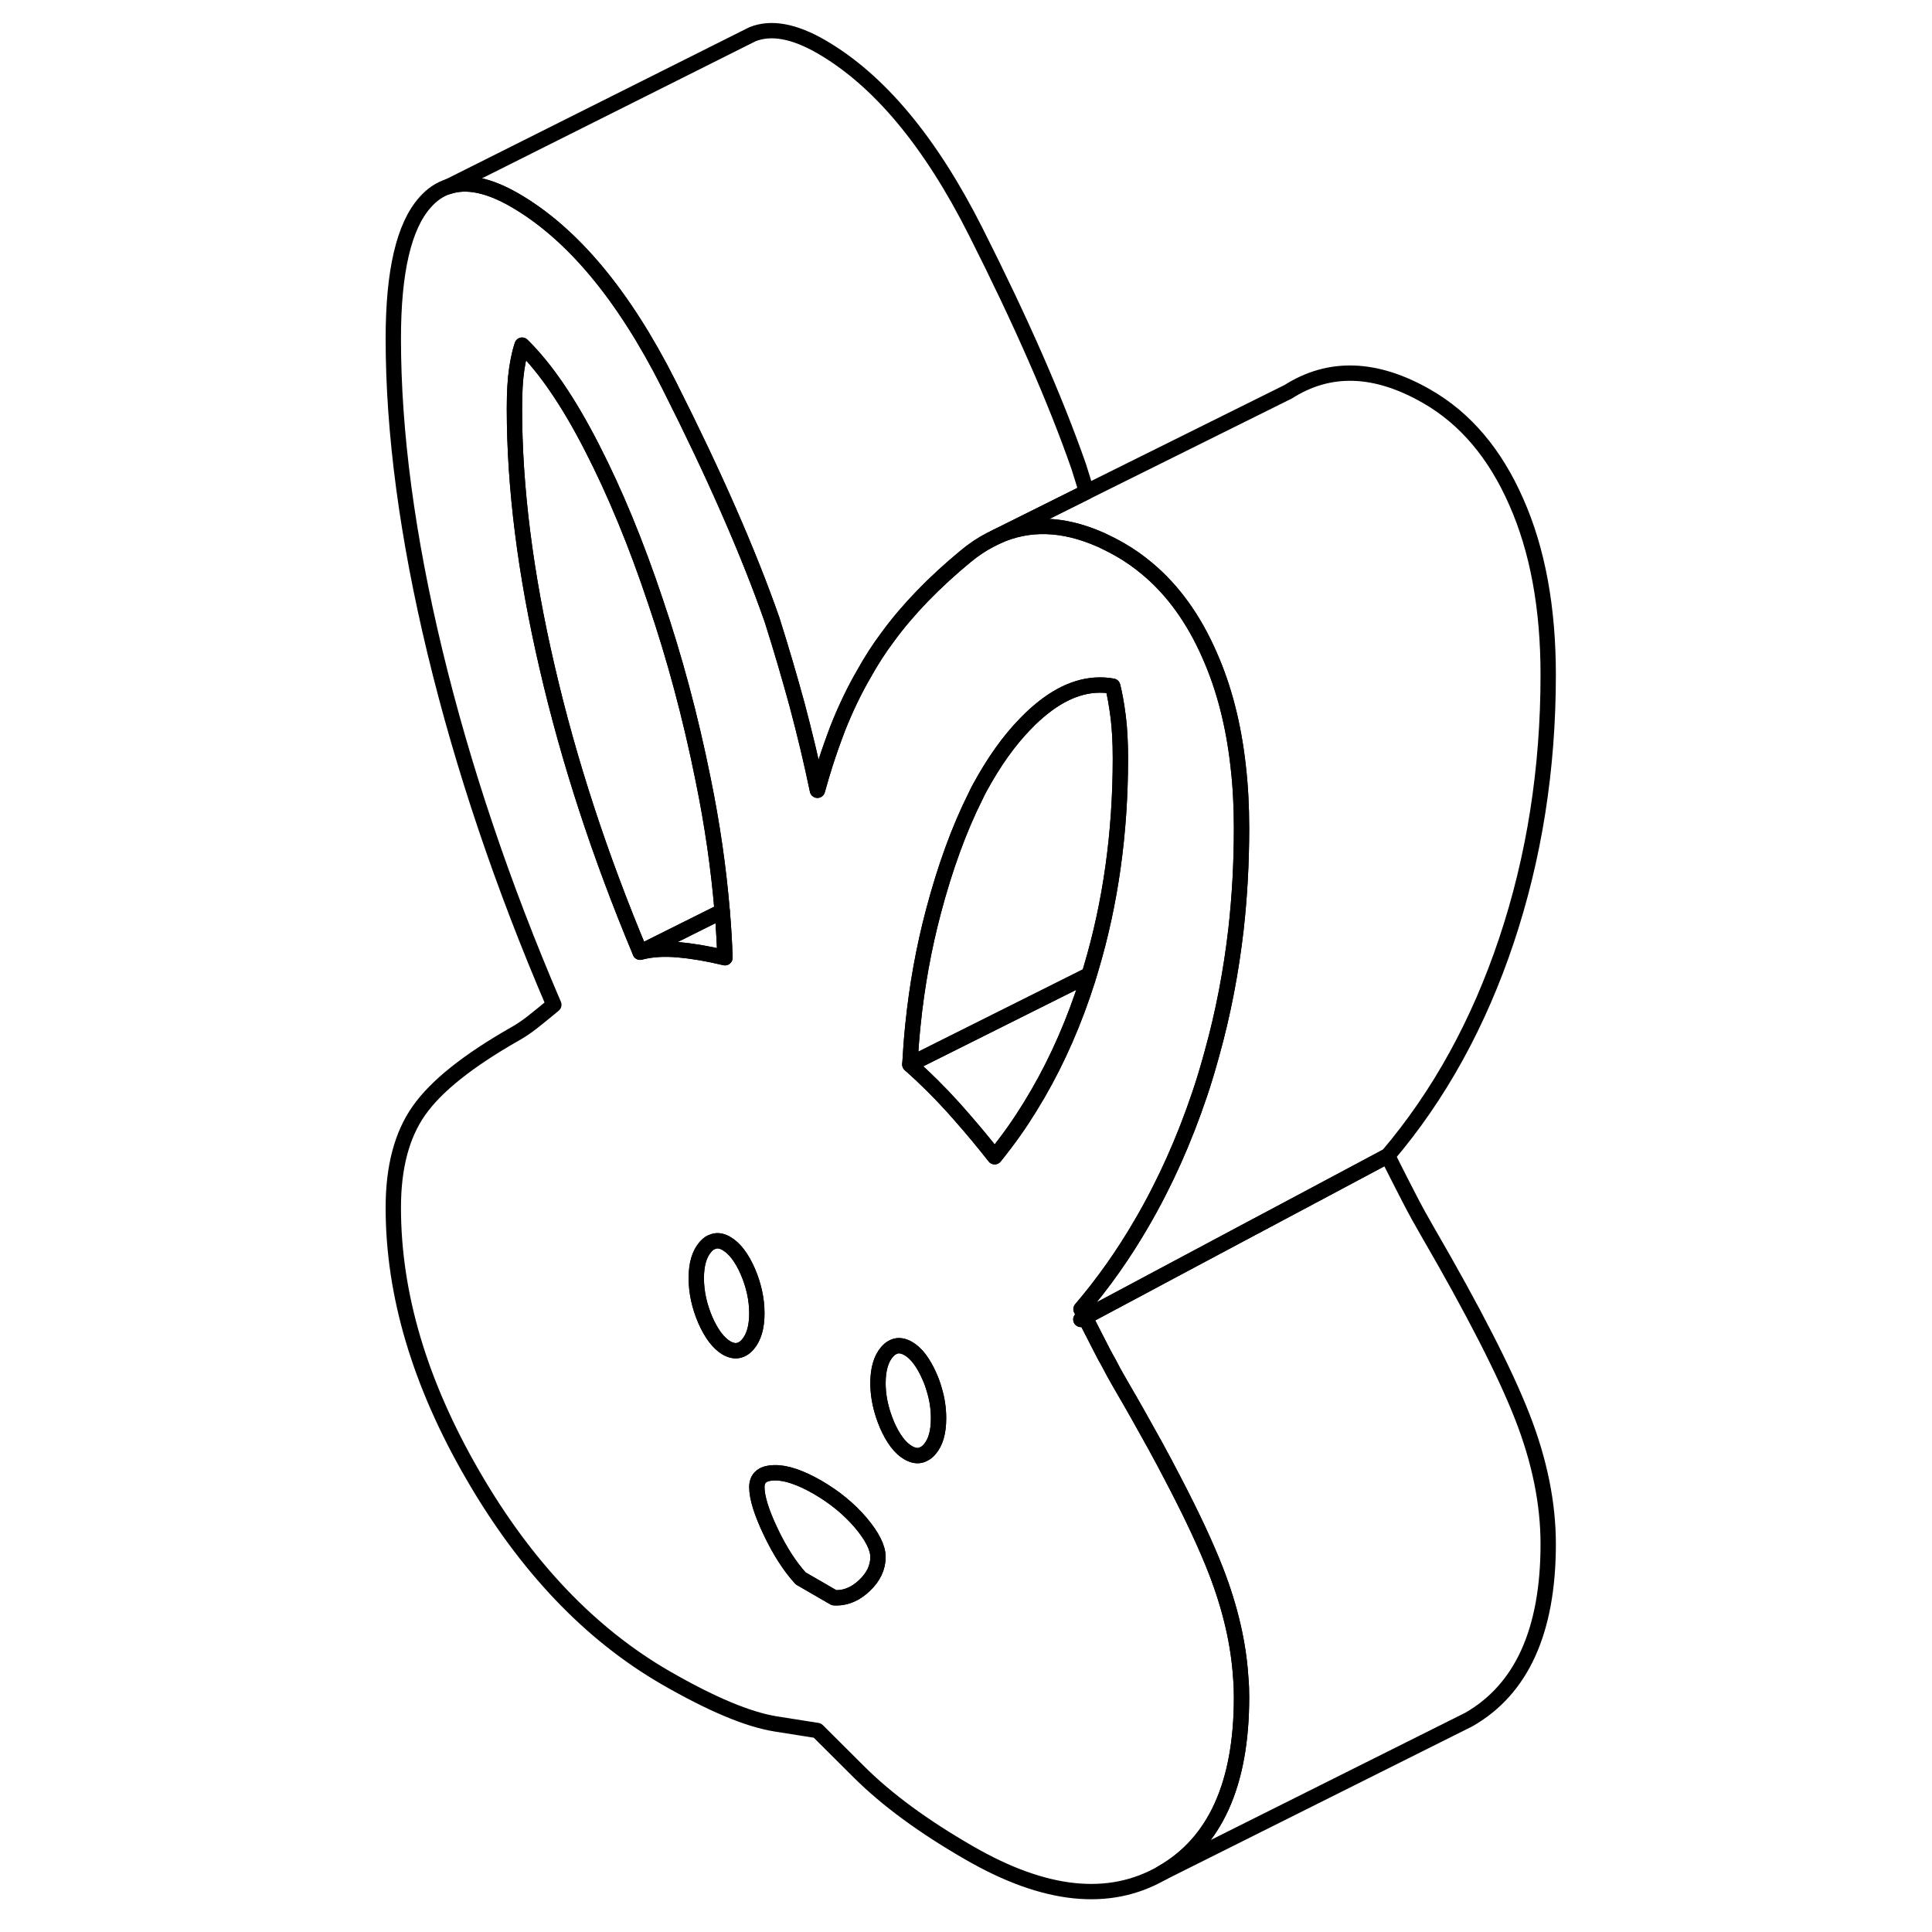 <svg width="24" height="24" viewBox="0 0 80 126" fill="none" xmlns="http://www.w3.org/2000/svg" stroke-width="1px" stroke-linecap="round" stroke-linejoin="round">
    <path d="M47.77 85.9L47.49 86.05C47.6 86.05 47.72 86.05 47.84 86.06C47.82 86.01 47.79 85.96 47.77 85.9Z" stroke="currentColor" stroke-linejoin="round"/>
    <path d="M33.13 99.3C32.37 98.41 31.43 97.64 30.31 96.99C29.19 96.35 28.25 96.03 27.49 96.05C27.22 96.06 27 96.1 26.83 96.18L26.77 96.21C26.5 96.36 26.36 96.62 26.36 96.98C26.36 97.66 26.66 98.63 27.25 99.87C27.84 101.12 28.5 102.15 29.22 102.94L31.4 104.2C31.85 104.23 32.28 104.13 32.69 103.91L32.73 103.89C32.95 103.76 33.16 103.61 33.37 103.41C33.97 102.85 34.26 102.22 34.26 101.54C34.26 100.94 33.88 100.19 33.13 99.3Z" stroke="currentColor" stroke-linejoin="round"/>
    <path d="M26.36 85.65C26.36 86.55 26.16 87.23 25.77 87.68C25.66 87.81 25.54 87.91 25.42 87.97L25.3 88.03C25.02 88.14 24.72 88.1 24.38 87.91C23.86 87.6 23.4 87 23 86.09C22.61 85.18 22.41 84.27 22.41 83.36C22.41 82.45 22.61 81.78 23 81.33C23.13 81.18 23.26 81.07 23.4 81.01H23.42C23.72 80.86 24.04 80.9 24.38 81.1C24.91 81.41 25.37 82.01 25.77 82.92C26.16 83.83 26.36 84.74 26.36 85.65Z" stroke="currentColor" stroke-linejoin="round"/>
    <path d="M24.1 59.43L18.75 62.1C16.12 55.82 14.09 49.62 12.68 43.51C11.26 37.41 10.55 31.78 10.55 26.65C10.55 25.59 10.6 24.73 10.7 24.07C10.8 23.41 10.92 22.89 11.05 22.51C12.56 23.99 14.08 26.21 15.59 29.16C17.11 32.11 18.49 35.46 19.74 39.2C20.99 42.87 22.03 46.74 22.85 50.81C23.46 53.78 23.87 56.65 24.1 59.43Z" stroke="currentColor" stroke-linejoin="round"/>
    <path d="M48.03 63.58C48 63.68 47.97 63.78 47.94 63.88C47.08 66.59 46 69.07 44.69 71.33C44.03 72.47 43.32 73.56 42.54 74.58C42.32 74.87 42.1 75.16 41.87 75.44C41.17 74.55 40.46 73.69 39.72 72.85C39.55 72.65 39.38 72.46 39.2 72.26C38.28 71.24 37.32 70.29 36.34 69.42L48.03 63.58Z" stroke="currentColor" stroke-linejoin="round"/>
    <path d="M50.07 49.46C50.07 54.33 49.43 58.9 48.15 63.18C48.12 63.31 48.07 63.44 48.03 63.57L36.34 69.42C36.39 68.55 36.45 67.69 36.54 66.84C36.8 64.27 37.25 61.82 37.87 59.47C38.63 56.59 39.55 54.06 40.63 51.91C40.71 51.74 40.79 51.57 40.88 51.41C41.81 49.7 42.8 48.3 43.88 47.2C44.25 46.81 44.64 46.46 45.03 46.15C46.54 44.95 48.06 44.48 49.57 44.75C49.7 45.28 49.82 45.93 49.92 46.71C50.02 47.48 50.07 48.4 50.07 49.46Z" stroke="currentColor" stroke-linejoin="round"/>
    <path d="M56.29 102.42C55.67 100.83 54.77 98.891 53.57 96.591C53.17 95.811 52.73 94.99 52.26 94.13C52.26 94.12 52.24 94.111 52.24 94.1C51.58 92.9 50.86 91.62 50.07 90.27C49.79 89.79 49.52 89.3 49.27 88.81C49.15 88.61 49.04 88.4 48.93 88.19C48.64 87.63 48.28 86.92 47.84 86.06C47.72 86.05 47.6 86.05 47.49 86.05L47.77 85.9C47.68 85.73 47.59 85.56 47.5 85.38C48.98 83.65 50.3 81.77 51.47 79.75C52.98 77.16 54.23 74.361 55.25 71.331C55.54 70.471 55.8 69.591 56.04 68.71C56.77 66.091 57.29 63.38 57.61 60.6C57.85 58.45 57.97 56.26 57.97 54.02C57.97 52.6 57.9 51.251 57.75 49.961C57.45 47.27 56.83 44.86 55.89 42.74C54.85 40.36 53.49 38.48 51.81 37.081C51.26 36.62 50.68 36.21 50.07 35.86C49.63 35.61 49.2 35.39 48.77 35.19H48.76C46.33 34.12 44.08 34.04 42 35L41.56 35.221C41.02 35.501 40.5 35.85 39.99 36.27C37.92 37.98 36.21 39.74 34.89 41.55C34.31 42.32 33.81 43.11 33.37 43.9C32.71 45.03 32.14 46.23 31.64 47.49C31.35 48.25 31.07 49.041 30.81 49.85C30.64 50.401 30.47 50.96 30.31 51.54C29.92 49.65 29.47 47.791 28.98 45.95C28.48 44.12 27.94 42.28 27.35 40.42C25.83 36.07 23.59 30.96 20.63 25.101C17.67 19.23 14.31 15.21 10.55 13.04C8.86 12.07 7.42 11.77 6.24 12.17H6.23C5.67 12.35 5.17 12.69 4.73 13.19C3.34 14.74 2.65 17.701 2.65 22.081C2.65 28.201 3.56 35.02 5.37 42.53C7.18 50.03 9.76 57.7 13.12 65.53C12.53 66.02 12.05 66.41 11.69 66.69C11.33 66.97 10.95 67.231 10.55 67.451C7.52 69.18 5.45 70.83 4.33 72.42C3.21 74 2.65 76.11 2.65 78.76C2.65 84.43 4.38 90.24 7.84 96.21C11.29 102.17 15.49 106.58 20.43 109.43C23.4 111.14 25.78 112.14 27.59 112.43L30.31 112.86L33.03 115.57C34.84 117.37 37.22 119.12 40.19 120.83C45.13 123.69 49.33 124.13 52.78 122.15C56.24 120.18 57.97 116.36 57.97 110.7C57.97 110.28 57.96 109.86 57.92 109.44C57.78 107.18 57.23 104.84 56.29 102.42ZM18.75 62.1C16.12 55.821 14.09 49.62 12.68 43.51C11.26 37.41 10.55 31.78 10.55 26.65C10.55 25.59 10.6 24.73 10.7 24.07C10.8 23.41 10.92 22.89 11.05 22.51C12.56 23.99 14.08 26.21 15.59 29.16C17.11 32.11 18.49 35.461 19.74 39.2C20.99 42.87 22.03 46.74 22.85 50.81C23.46 53.78 23.87 56.65 24.1 59.43C24.19 60.45 24.25 61.461 24.28 62.461C23.16 62.191 22.14 62.02 21.22 61.94C20.3 61.86 19.48 61.91 18.75 62.1ZM25.42 87.971L25.3 88.03C25.02 88.14 24.72 88.1 24.38 87.91C23.86 87.6 23.4 87.001 23 86.091C22.61 85.18 22.41 84.27 22.41 83.36C22.41 82.45 22.61 81.781 23 81.331C23.13 81.18 23.26 81.07 23.4 81.01H23.42C23.72 80.86 24.04 80.9 24.38 81.1C24.91 81.41 25.37 82.01 25.77 82.92C26.16 83.83 26.36 84.74 26.36 85.65C26.36 86.56 26.16 87.23 25.77 87.68C25.66 87.81 25.54 87.91 25.42 87.971ZM33.37 103.41C33.16 103.61 32.95 103.76 32.73 103.89L32.69 103.91C32.28 104.13 31.85 104.23 31.4 104.2L29.22 102.94C28.5 102.15 27.84 101.12 27.25 99.87C26.66 98.63 26.36 97.66 26.36 96.98C26.36 96.62 26.5 96.361 26.77 96.21L26.83 96.18C27 96.1 27.22 96.06 27.49 96.05C28.25 96.03 29.19 96.35 30.31 96.99C31.43 97.64 32.37 98.41 33.13 99.3C33.88 100.19 34.26 100.94 34.26 101.54C34.26 102.22 33.97 102.85 33.37 103.41ZM37.62 94.53C37.53 94.64 37.43 94.72 37.33 94.78L37.13 94.88C36.85 94.98 36.56 94.93 36.24 94.75C35.71 94.45 35.25 93.84 34.85 92.93C34.76 92.72 34.68 92.5 34.61 92.29C34.38 91.59 34.26 90.9 34.26 90.21C34.26 89.3 34.46 88.62 34.85 88.17C34.91 88.11 34.96 88.05 35.02 88C35.08 87.95 35.14 87.91 35.2 87.88C35.23 87.86 35.26 87.841 35.29 87.841C35.29 87.841 35.31 87.82 35.32 87.82C35.6 87.71 35.91 87.76 36.24 87.951C36.76 88.251 37.22 88.86 37.62 89.77C37.75 90.06 37.85 90.34 37.93 90.63C38.12 91.25 38.21 91.87 38.21 92.49C38.21 93.4 38.02 94.08 37.62 94.53ZM42.54 74.581C42.32 74.871 42.1 75.16 41.87 75.44C41.17 74.55 40.46 73.691 39.72 72.85C39.55 72.65 39.38 72.46 39.2 72.26C38.28 71.24 37.32 70.29 36.34 69.42C36.39 68.55 36.45 67.691 36.54 66.841C36.8 64.27 37.25 61.821 37.87 59.471C38.63 56.59 39.55 54.06 40.63 51.91C40.71 51.74 40.79 51.57 40.88 51.41C41.81 49.7 42.8 48.3 43.88 47.2C44.25 46.81 44.64 46.46 45.03 46.15C46.54 44.95 48.06 44.48 49.57 44.75C49.7 45.28 49.82 45.931 49.92 46.711C50.02 47.48 50.07 48.401 50.07 49.461C50.07 54.331 49.43 58.9 48.15 63.18C48.12 63.31 48.07 63.44 48.03 63.57C48 63.68 47.97 63.78 47.94 63.88C47.08 66.59 46 69.07 44.69 71.331C44.03 72.471 43.32 73.561 42.54 74.581Z" stroke="currentColor" stroke-linejoin="round"/>
    <path d="M77.97 100.7C77.97 106.36 76.24 110.18 72.78 112.15L52.78 122.15C56.24 120.18 57.97 116.36 57.97 110.7C57.97 110.28 57.96 109.86 57.92 109.44C57.78 107.18 57.23 104.84 56.29 102.42C55.67 100.83 54.77 98.891 53.57 96.591C53.17 95.811 52.73 94.99 52.26 94.13C52.26 94.12 52.24 94.111 52.24 94.1C51.58 92.9 50.86 91.62 50.07 90.27C49.79 89.79 49.52 89.3 49.27 88.81C49.15 88.61 49.04 88.4 48.93 88.19C48.64 87.63 48.28 86.92 47.84 86.06C47.82 86.01 47.79 85.96 47.77 85.9L54.59 82.26L57.89 80.5L61.78 78.43L67.5 75.38C68.09 76.56 68.57 77.49 68.93 78.19C69.29 78.89 69.67 79.58 70.07 80.27C73.1 85.49 75.17 89.54 76.29 92.42C77.41 95.29 77.97 98.05 77.97 100.7Z" stroke="currentColor" stroke-linejoin="round"/>
    <path d="M47.86 32.081L42 35L41.56 35.221C41.02 35.501 40.5 35.85 39.99 36.27C37.92 37.98 36.21 39.74 34.89 41.55C34.31 42.321 33.81 43.11 33.37 43.9C32.71 45.03 32.14 46.23 31.64 47.49C31.35 48.25 31.07 49.041 30.81 49.85C30.64 50.401 30.47 50.96 30.31 51.54C29.92 49.65 29.47 47.791 28.98 45.95C28.48 44.12 27.94 42.28 27.35 40.42C25.83 36.07 23.59 30.96 20.63 25.101C17.67 19.23 14.31 15.21 10.55 13.04C8.86 12.07 7.42 11.77 6.24 12.17L25.54 2.5L26.08 2.23C27.29 1.75 28.78 2.02 30.55 3.04C34.31 5.21 37.67 9.23 40.63 15.101C43.59 20.96 45.83 26.07 47.35 30.421C47.52 30.951 47.68 31.48 47.84 32.01C47.85 32.03 47.85 32.06 47.86 32.081Z" stroke="currentColor" stroke-linejoin="round"/>
    <path d="M77.97 44.02C77.97 50.14 77.06 55.91 75.25 61.33C73.44 66.74 70.86 71.43 67.5 75.38L61.78 78.43L57.89 80.5L54.59 82.26L47.77 85.9C47.68 85.73 47.59 85.56 47.5 85.38C48.98 83.65 50.3 81.77 51.47 79.75C52.98 77.16 54.23 74.36 55.25 71.33C55.54 70.47 55.8 69.59 56.04 68.71C56.77 66.09 57.29 63.38 57.61 60.6C57.85 58.45 57.97 56.26 57.97 54.02C57.97 52.6 57.9 51.25 57.75 49.96C57.45 47.27 56.83 44.86 55.89 42.74C54.85 40.36 53.49 38.48 51.81 37.08C51.26 36.62 50.68 36.21 50.07 35.86C49.63 35.61 49.2 35.39 48.77 35.19H48.76C46.33 34.12 44.08 34.04 42 35L47.86 32.08L60.97 25.57H60.98C63.69 23.83 66.72 23.93 70.07 25.86C72.57 27.3 74.51 29.59 75.89 32.74C77.28 35.88 77.97 39.64 77.97 44.02Z" stroke="currentColor" stroke-linejoin="round"/>
    <path d="M24.28 62.46C23.16 62.19 22.14 62.02 21.22 61.94C20.3 61.86 19.48 61.91 18.75 62.1L24.1 59.43C24.19 60.45 24.25 61.46 24.28 62.46Z" stroke="currentColor" stroke-linejoin="round"/>
    <path d="M38.21 92.49C38.21 93.4 38.02 94.08 37.62 94.53C37.53 94.64 37.43 94.72 37.33 94.78L37.13 94.88C36.85 94.98 36.56 94.93 36.24 94.75C35.71 94.45 35.25 93.84 34.85 92.93C34.76 92.72 34.68 92.5 34.61 92.29C34.38 91.59 34.26 90.9 34.26 90.21C34.26 89.3 34.46 88.62 34.85 88.17C34.91 88.11 34.96 88.05 35.02 88C35.08 87.95 35.14 87.91 35.2 87.88C35.23 87.86 35.26 87.84 35.29 87.84C35.29 87.84 35.31 87.82 35.32 87.82C35.6 87.71 35.91 87.76 36.24 87.95C36.76 88.25 37.22 88.86 37.62 89.77C37.75 90.06 37.85 90.34 37.93 90.63C38.12 91.25 38.21 91.87 38.21 92.49Z" stroke="currentColor" stroke-linejoin="round"/>
</svg>